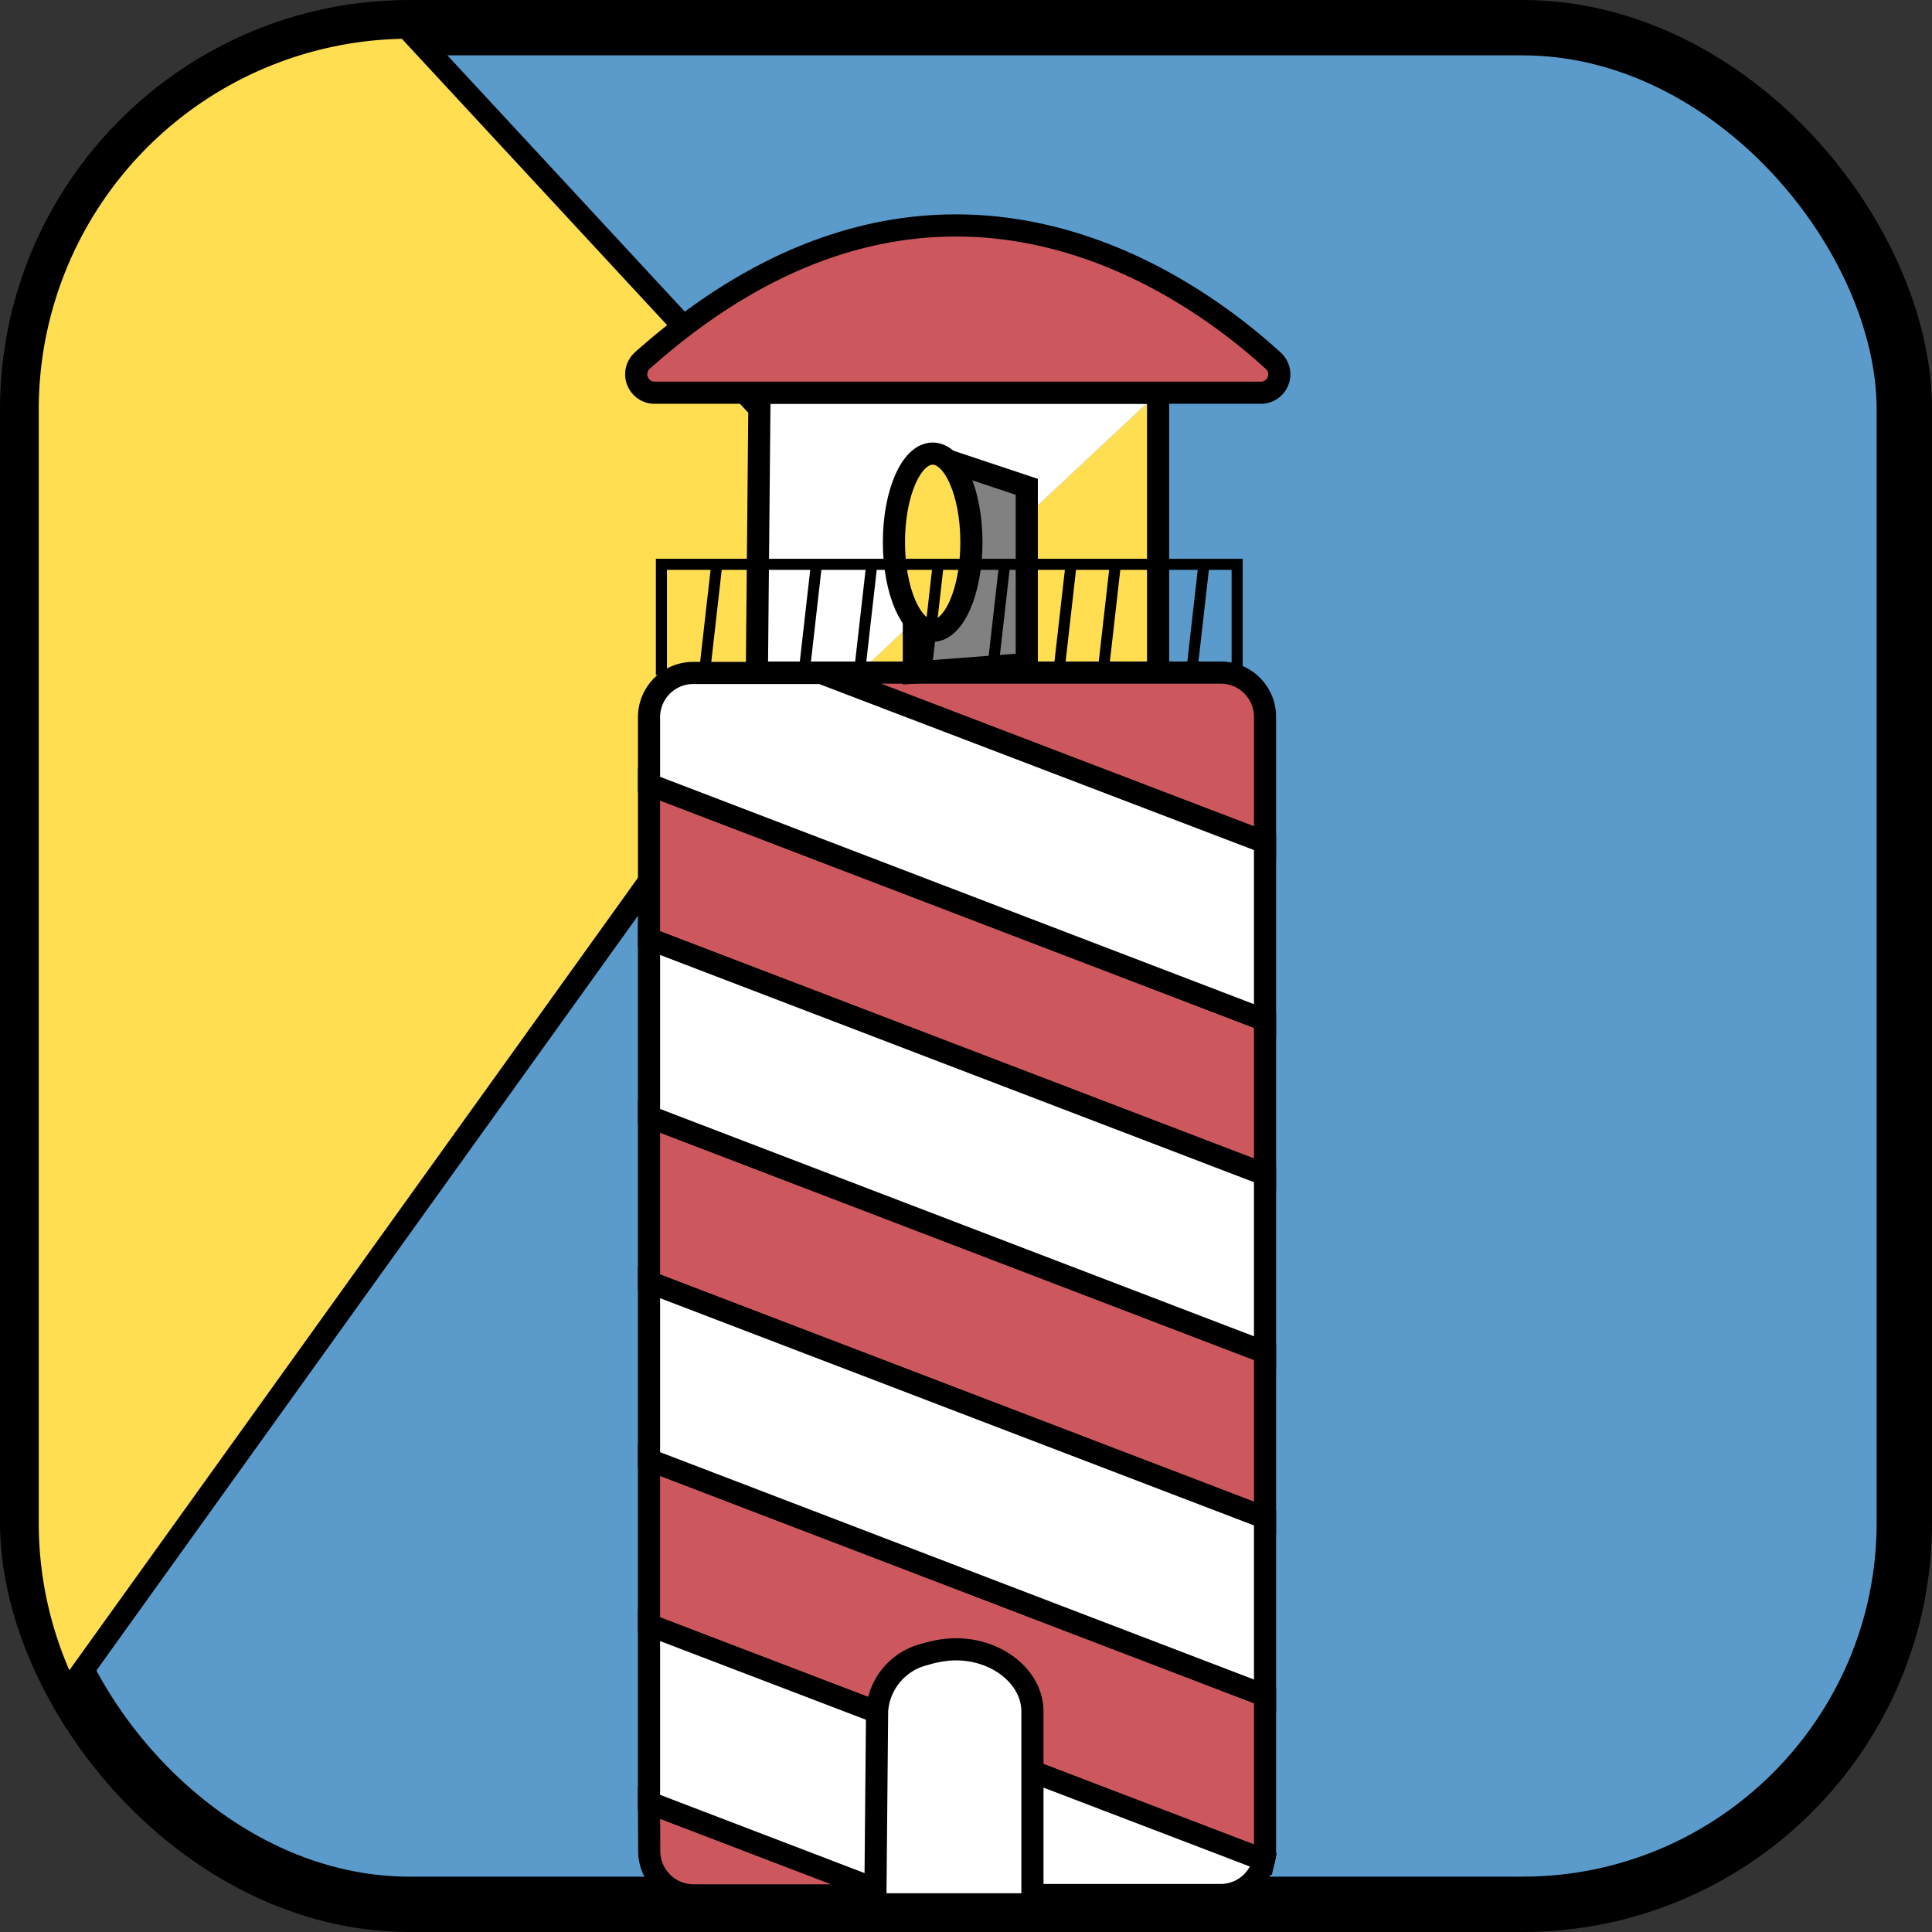 <svg xmlns="http://www.w3.org/2000/svg" viewBox="0 0 174.5 174.5"><rect x="0" y="0" width="174.5" height="174.5" fill="#333333" stroke="none"/><defs><style>.cls-1{fill:#5a9bcc;}.cls-1,.cls-2,.cls-3,.cls-4,.cls-5,.cls-6,.cls-7{stroke:#000;stroke-miterlimit:10;}.cls-1,.cls-7{stroke-width:5px;}.cls-2{fill:#ffde52;}.cls-2,.cls-3,.cls-4,.cls-5{stroke-width:2px;}.cls-3{fill:#fff;}.cls-4,.cls-7{fill:#cc585e;}.cls-5{fill:#828181;}.cls-6{fill:none;}</style></defs><title>Asset 3</title><g id="Layer_2" data-name="Layer 2"><g id="Layer_2-2" data-name="Layer 2"><rect class="cls-1" x="2.5" y="2.5" width="169.5" height="169.5" rx="34.48" ry="34.48"/><path class="cls-2" d="M80.24,49.47,6.08,152.83A34.32,34.32,0,0,1,2.5,137.52V37A34.48,34.48,0,0,1,36.73,2.5Z"/><polyline class="cls-2" points="104.6 35.47 104.6 68.47 68.28 69.47"/><polyline class="cls-3" points="68.28 69.47 68.6 35.47 104.6 35.47"/><path class="cls-4" d="M60.24,67.47"/><path class="cls-4" d="M59,35.47h54.82A1.66,1.66,0,0,0,115,32.58c-7.82-7.15-30.67-23.49-57,0A1.67,1.67,0,0,0,59,35.47Z"/><path class="cls-4" d="M114.26,64.78V76.09L74.17,60.75h36.07A4,4,0,0,1,114.26,64.78Z"/><polygon class="cls-4" points="114.26 92.15 114.26 106.09 58.62 84.8 58.62 70.85 114.26 92.15"/><polygon class="cls-4" points="114.26 122.15 114.26 137.09 58.62 115.8 58.62 100.85 114.26 122.15"/><path class="cls-4" d="M58.62,162.83l21.85,8.36H62.64a4,4,0,0,1-4-4Z"/><path class="cls-4" d="M114.26,153.15v14a3.57,3.57,0,0,1-.1.87L58.62,146.77V131.85Z"/><path class="cls-3" d="M114.16,168a4,4,0,0,1-3.92,3.16H80.47l-21.85-8.36V146.77Z"/><polygon class="cls-3" points="114.26 137.09 114.26 153.15 58.62 131.85 58.62 115.8 114.26 137.09"/><polygon class="cls-3" points="114.26 106.09 114.26 122.15 58.62 100.85 58.62 84.8 114.26 106.09"/><polyline class="cls-5" points="83.74 40.97 92.74 43.97 92.74 59.97 82.54 60.75 82.54 55.96"/><path class="cls-3" d="M114.26,76.09V92.15L58.62,70.85V64.78a4,4,0,0,1,4-4H74.17Z"/><ellipse class="cls-2" cx="84.24" cy="48.97" rx="3.5" ry="8"/><polyline class="cls-6" points="59.74 60.97 59.74 50.97 64.89 50.97 111.74 50.97 111.74 60.97"/><line class="cls-6" x1="72.63" y1="60.75" x2="73.74" y2="50.97"/><line class="cls-6" x1="63.63" y1="60.75" x2="64.74" y2="50.97"/><line class="cls-6" x1="77.63" y1="60.75" x2="78.74" y2="50.97"/><line class="cls-6" x1="83.63" y1="60.75" x2="84.74" y2="50.97"/><line class="cls-6" x1="89.63" y1="60.75" x2="90.74" y2="50.97"/><line class="cls-6" x1="95.63" y1="60.75" x2="96.74" y2="50.97"/><line class="cls-6" x1="99.63" y1="60.75" x2="100.74" y2="50.97"/><line class="cls-6" x1="107.63" y1="60.75" x2="108.74" y2="50.97"/><path class="cls-7" d="M85.74,20.36"/><path class="cls-3" d="M79.06,172l.16-17.46a5.66,5.66,0,0,1,4.32-5.12,10.5,10.5,0,0,1,1.66-.37c4.23-.59,8.05,2.14,8.05,5.54V172Z"/></g></g></svg>